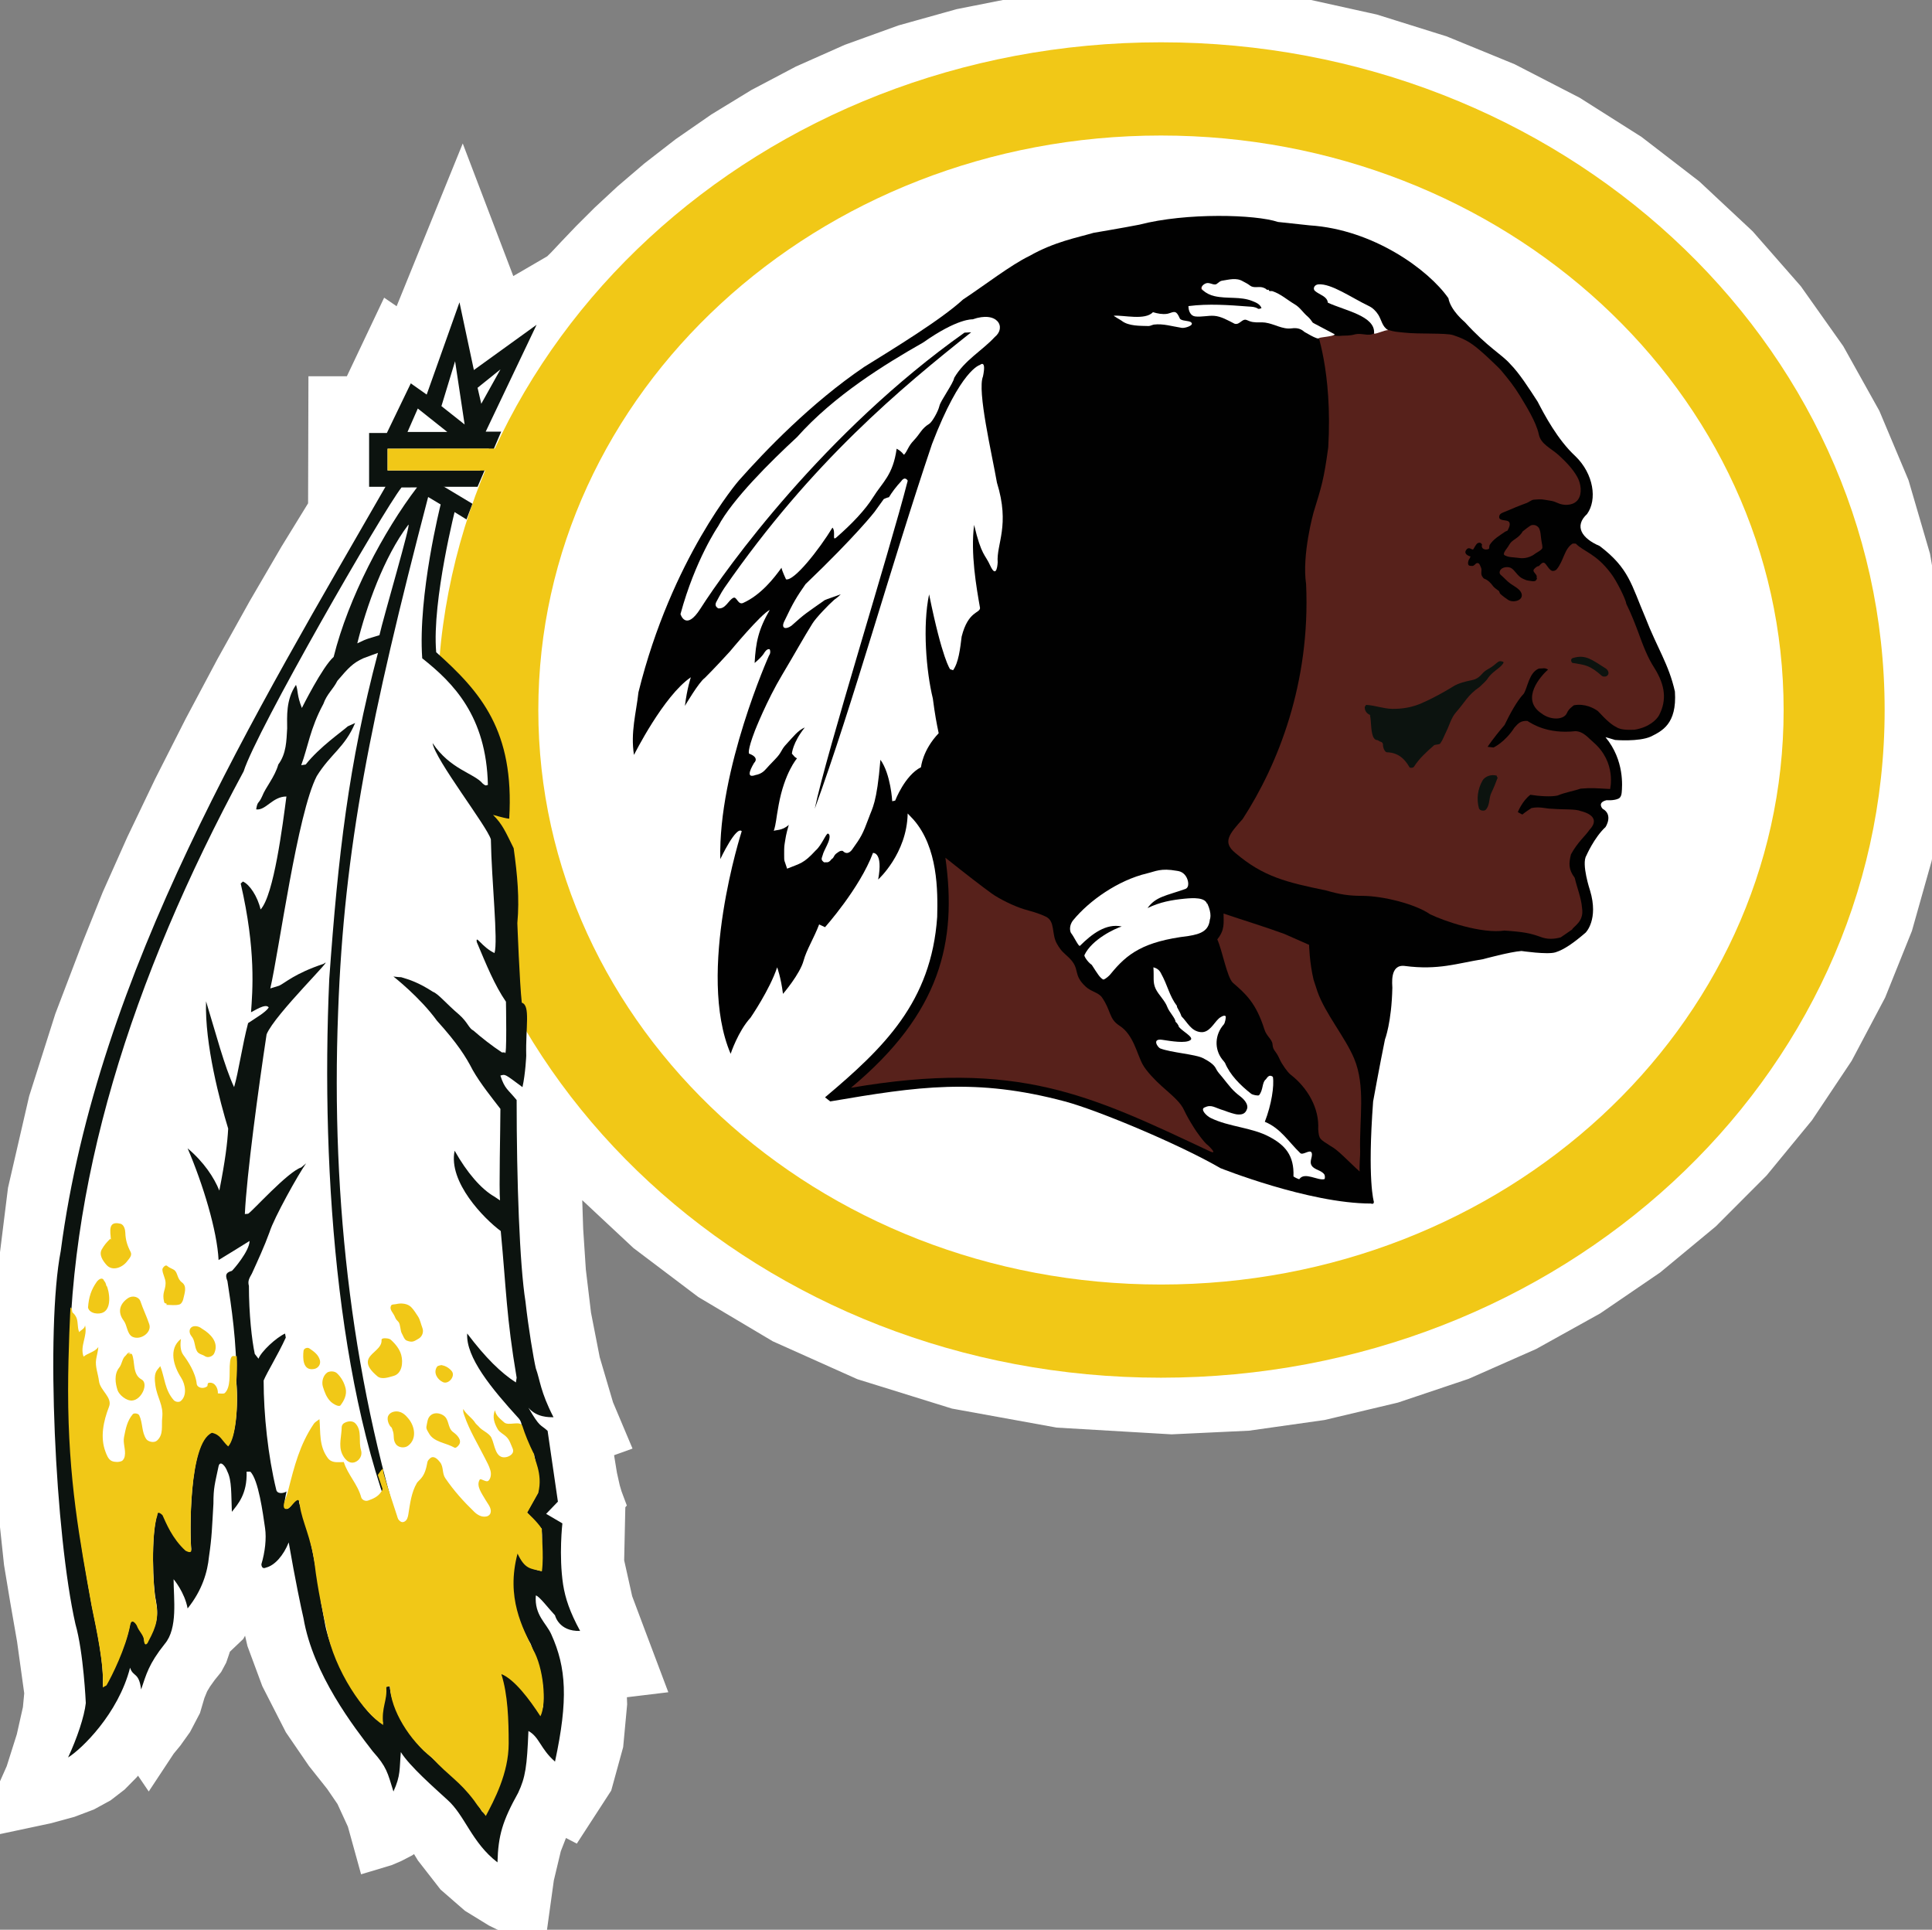 <?xml version="1.0" encoding="utf-8"?>
<!-- Generator: Adobe Illustrator 12.0.0, SVG Export Plug-In . SVG Version: 6.00 Build 51448)  -->
<!DOCTYPE svg PUBLIC "-//W3C//DTD SVG 1.1//EN" "http://www.w3.org/Graphics/SVG/1.1/DTD/svg11.dtd">
<svg  version="1.1" id="Layer_1" xmlns="http://www.w3.org/2000/svg" xmlns:xlink="http://www.w3.org/1999/xlink" width="247.119" height="246.789"
	 viewBox="0 0 247.119 246.789" overflow="visible" enable-background="new 0 0 247.119 246.789" xml:space="preserve">
<rect x="0" y="0" width="247.119" height="246.789" fill="#808080" stroke="none"/>
<g id="layer1" transform="translate(-54.278, -308.693)">
	<g id="g2570" transform="matrix(1.223, 0, 0, 1.223, 118.498, 369.274)">
		<g id="g4" transform="matrix(2.104, 0, 0, 1.941, -50.301, -46.989)">
			<path id="path6" fill="#FFFFFF" d="M29.188,77.197c-0.332,0.109-1.014-0.074-1.014-0.074c0.229,1.798,0.48,2.412,0.48,2.412
				l-0.397,0.485l0.476,0.368c-0.512,3.558,0.998,6.006,1.696,8.391c-0.551,0.184-1.18,0.152-1.653-0.105
				c0.186,2.019,0.016,5.905-1.615,7.592c-0.31-0.199-0.536-0.256-0.657-0.44c-0.242,0.567-0.429,0.789-0.922,2.237
				c-0.276,0.97-0.515,2.329-0.643,3.795c-1.342-0.689-2.806-1.411-4.125-3.635c-0.294-0.527-0.5-0.951-1.217-1.655
				c-0.166,0.333-0.194,0.431-0.525,0.741c-0.35,0.33-1.258,0.733-1.264,0.7c-0.184-0.895-0.404-1.724-0.935-2.732
				c-0.509-1.118-2.257-2.604-3.686-6.234c-0.586-1.393-0.879-2.635-1.123-4.068c-0.109,0.053-0.185,0.089-0.257,0.106
				c-0.531,0.149-0.913,0.111-1.096-0.29C10.262,86,9.703,86.676,9.226,87.004c-0.219,0.697-0.184,0.882-0.661,1.449
				c-0.437,0.658-0.586,0.826-0.891,2.072c-0.494,1.265-1.234,1.89-1.346,2.217c-0.184-0.401-0.256-0.326-0.439-0.623
				c-1.797,2.385-2.018,3.007-6.087,3.854c1.025-2.021,1.722-5.393,1.649-6.088c-0.514-4.732-0.991-5.722-1.25-9.39
				c-0.152-1.834-0.584-6.344-0.18-12.356c0.438-7.26,2.492-13.532,4.254-18.264c2.273-6.599,7.479-17.233,11.278-23.731
				l0.015-5.896h1.467l1.541-3.521l0.695,0.515l2.64-7.042l1.87,5.317l3.198-2.018C28.257,12.328,37.35-0.8,56.607-0.773
				C75.269-0.8,94.486,13.795,94.486,37.117c0,21.193-17.312,37.549-37.29,37.549c-15.483-0.001-25.454-7.885-30.742-15.109
				C26.791,63.188,26.087,70.413,29.188,77.197z"/>
		</g>
		<g id="g8" transform="matrix(2.104, 0, 0, 1.941, -49.913, -46.936)">
			<path id="path10" fill="none" stroke="#FFFFFF" stroke-width="2.584" d="M29.003,77.17l-0.299,0.034l-0.333-0.03l-0.271-0.052
				l-0.111-0.026l0.171,1.135l0.154,0.746l0.111,0.407l0.043,0.125l-0.397,0.485l0.476,0.368l-0.05,2.476l0.444,2.159l0.671,1.939
				l0.632,1.817l-0.856,0.112l-0.797-0.218l0.055,1.801l-0.182,2.119l-0.522,2.058l-0.966,1.614l-0.4-0.226l-0.257-0.214
				l-0.178,0.385l-0.189,0.403l-0.237,0.568l-0.317,0.881l-0.377,1.71l-0.266,2.084l-1.025-0.546l-1.046-0.697l-1.042-0.983
				l-1.012-1.409l-0.214-0.382l-0.236-0.38l-0.315-0.412l-0.451-0.481l-0.201,0.379l-0.324,0.362l-0.345,0.253l-0.416,0.233
				l-0.353,0.165l-0.15,0.049l-0.338-1.324l-0.597-1.408l-0.59-0.936l-0.908-1.24l-1.081-1.709l-1.107-2.349l-0.691-2.02
				l-0.432-2.049l-0.257,0.106l-0.679,0.062l-0.417-0.351L9.794,86.2l-0.753,0.777l-0.129,0.441L8.807,87.75l-0.153,0.309
				L8.38,88.426l-0.281,0.426l-0.214,0.388l-0.189,0.5l-0.206,0.758l-0.403,0.834l-0.413,0.626l-0.342,0.45l-0.187,0.307
				l-0.22-0.352l-0.219-0.271l-0.611,0.815l-0.526,0.673l-0.506,0.556l-0.549,0.459l-0.655,0.388l-0.825,0.339l-1.059,0.313
				l-1.355,0.312l0.7-1.706l0.536-1.835l0.329-1.587l0.084-0.96L0.892,86.91l-0.345-2.147l-0.298-1.946l-0.231-2.349l-0.15-1.859
				l-0.149-2.752l-0.045-3.536l0.164-4.208l0.602-5.252l1.028-4.829l1.277-4.355l1.347-3.828l0.981-2.648l1.206-2.93l1.378-3.117
				l1.502-3.209l1.572-3.203l1.594-3.103l1.564-2.906l1.482-2.614l0.015-5.896h1.467l1.541-3.521l0.695,0.515l2.64-7.042l1.87,5.317
				l3.198-2.018l0.331-0.355l0.518-0.597l0.708-0.804l0.901-0.974l1.099-1.106l1.299-1.203l1.503-1.263l1.711-1.285l1.921-1.272
				l2.135-1.221l2.353-1.133l2.574-1.008l2.798-0.848l3.026-0.649l3.257-0.414L56.423-0.8l3.5,0.164l3.485,0.499l3.439,0.824
				l3.366,1.142l3.263,1.449l3.131,1.749l2.971,2.039l2.781,2.322l2.562,2.596l2.314,2.86l2.037,3.117l1.732,3.364l1.399,3.604
				l1.034,3.834l0.641,4.055l0.221,4.27l-0.2,3.914l-0.583,3.783l-0.946,3.638l-1.288,3.473l-1.608,3.292l-1.906,3.094l-2.184,2.88
				l-2.438,2.649l-2.673,2.399l-2.886,2.135l-3.077,1.853l-3.246,1.554l-3.396,1.237l-3.521,0.905l-3.627,0.556l-3.71,0.19
				l-5.55-0.353l-5.042-0.992l-4.545-1.531l-4.058-1.97l-3.58-2.307l-3.111-2.547l-2.652-2.686l-2.204-2.723l0.087,1.522
				l0.046,1.811l0.062,2.054l0.136,2.249l0.265,2.397l0.45,2.497l0.694,2.551L29.003,77.17"/>
		</g>
		<g id="g12" transform="matrix(2.104, 0, 0, 1.941, -5.974, -43.559)">
			<path id="path14" fill="#F1C817" d="M35.59,71.143c19.868,0,35.974-16.103,35.974-35.971C71.564,15.305,55.458-0.8,35.59-0.8
				C15.723-0.8-0.382,15.305-0.382,35.172C-0.382,55.04,15.723,71.143,35.59,71.143z"/>
		</g>
		<g id="g16" transform="matrix(2.104, 0, 0, 1.941, 4.592, -33.811)">
			<path id="path18" fill="#FFFFFF" d="M30.569,61.101c17.092,0,30.952-13.857,30.952-30.951c0-17.094-13.86-30.95-30.952-30.95
				c-17.093,0-30.95,13.857-30.95,30.95C-0.382,47.244,13.476,61.101,30.569,61.101z"/>
		</g>
		<g id="g20" transform="matrix(2.104, 0, 0, 1.941, 14.218, -25.765)">
			<path id="path22" fill="#010101" d="M6.51,23.072c0,0-2.529,6.125-2.42,10.965c0,0,0.787-1.813,1.065-1.503
				c0,0-2.274,7.627-0.551,11.992c0,0,0.367-1.211,0.989-1.946c0,0,0.953-1.503,1.323-2.713c0,0,0.181,0.513,0.29,1.43
				c0,0,0.845-1.063,1.026-1.798c0.143-0.573,0.514-1.208,0.771-1.943l0.292,0.149c0,0,1.725-2.092,2.384-4
				c0,0,0.513-0.071,0.258,1.432c0,0,1.43-1.394,1.467-3.558l0.291,0.332c1.21,1.503,1.21,3.814,1.176,5.243
				c-0.293,4.583-2.642,7.039-5.575,9.717l0.259,0.22c4.362-0.805,7.236-1.277,11.662,0c1.684,0.489,5.755,2.347,7.734,3.595
				c0,0,4.4,1.906,7.48,1.906c0,0,0.147,0.072,0.147-0.092c0,0-0.331-1.136-0.037-5.409c0,0,0.331-1.978,0.588-3.336
				c0,0,0.33-0.916,0.367-2.786c0.004-0.154-0.149-1.285,0.622-1.175c1.67,0.237,2.603-0.146,3.887-0.366
				c0,0,1.359-0.402,1.911-0.441c0,0,1.287,0.206,1.684,0.073c0.438-0.146,0.916-0.515,1.504-1.063c0,0,0.658-0.698,0.218-2.274
				c0,0-0.439-1.431-0.184-1.871c0,0,0.388-0.972,0.954-1.542c0,0,0.404-0.657-0.146-0.987c0,0-0.292-0.332,0.2-0.46
				c0,0,0.369,0.036,0.604-0.092c0,0,0.128-0.054,0.147-0.329c0.023-0.296,0.149-1.724-0.805-2.972c0,0,0.276,0.075,0.478,0.149
				c0,0,1.172,0.109,1.779-0.185c0.531-0.293,1.301-0.659,1.193-2.421c-0.299-1.465-0.883-2.347-1.471-3.996
				c-0.695-1.76-0.804-2.641-2.27-3.848c-0.881-0.405-1.285-1.064-0.625-1.725c0.513-0.772,0.329-2.163-0.584-3.117
				c-0.882-0.881-1.541-2.237-1.874-2.935c-0.438-0.732-0.916-1.54-1.354-2.017c-0.443-0.55-1.101-0.878-2.271-2.274
				c0,0-0.702-0.623-0.81-1.281c-0.991-1.54-3.742-3.705-6.895-3.925c-0.92-0.111-0.92-0.111-1.579-0.184
				c-1.098-0.403-4.546-0.515-6.893,0.147c-0.758,0.162-2.273,0.439-2.273,0.439c-0.805,0.257-1.942,0.479-3.189,1.247
				c-0.916,0.476-2.272,1.613-3.299,2.346c-1.103,1.102-3.558,2.716-4.915,3.632c-2.64,1.942-4.914,4.51-6.234,6.125
				c0,0-3.335,4.178-4.985,11.403c-0.11,1.1-0.402,2.163-0.222,3.374c0,0,1.47-3.19,2.827-4.183c0,0-0.187,0.589-0.295,1.54
				c0,0,0.695-1.282,0.987-1.503c0,0,0.514-0.55,1.249-1.428c0,0,1.542-2.018,1.98-2.238c-0.567,1.064-0.696,1.76-0.751,2.859
				c0.238-0.218,0.385-0.386,0.459-0.513c0,0,0.143-0.294,0.292-0.221C6.622,22.928,6.51,23.072,6.51,23.072z"/>
		</g>
		<g id="g24" transform="matrix(2.104, 0, 0, 1.941, 72.57, -18.714)">
			<path id="path26" fill="#57211B" d="M23.023,22.649c0.383-0.807,0.311-1.596-0.239-2.549c-0.331-0.55-0.549-1.173-0.807-1.942
				c-0.109-0.313-0.329-0.954-0.584-1.503c-0.017-0.222-0.479-1.247-0.772-1.652c-0.736-1.063-1.338-1.155-1.741-1.595
				c0,0.002-0.146-0.01-0.153-0.004c-0.426,0.285-0.433,0.912-0.796,1.389c-0.037,0.052-0.159,0.115-0.243,0.077
				c-0.115-0.059-0.162-0.16-0.295-0.348c-0.121-0.179-0.217-0.051-0.349,0.097c-0.084,0-0.147,0.067-0.213,0.134
				c-0.114,0.119-0.025,0.181,0.066,0.315c0.092,0.138,0,0.138,0.058,0.209c-0.017,0.057-0.033,0.079-0.051,0.105
				c-0.048,0.073-0.166,0.055-0.253,0.039c-0.243-0.039-0.188-0.022-0.405-0.125c-0.266-0.127-0.394-0.476-0.6-0.584
				c-0.061-0.036-0.27-0.074-0.429,0.031c-0.118,0.079-0.17,0.252-0.07,0.344c0.173,0.157,0.308,0.342,0.492,0.481
				c0.25,0.187,0.523,0.325,0.556,0.587c0.044,0.334-0.449,0.455-0.682,0.279c-0.121-0.09-0.263-0.192-0.392-0.329
				c-0.021-0.019-0.041-0.131-0.069-0.151c-0.104-0.079-0.226-0.174-0.284-0.256c-0.104-0.157-0.242-0.323-0.43-0.397
				c-0.045-0.016-0.081-0.079-0.114-0.135c-0.086-0.151,0.007-0.327-0.055-0.467c-0.052-0.114-0.077-0.3-0.238-0.228
				c-0.15,0.148-0.13,0.148-0.298,0.133c-0.215-0.019-0.044-0.415-0.044-0.362c0.004,0.022-0.009-0.008,0.063-0.138
				c-0.147-0.047-0.368-0.166-0.199-0.383c0.145-0.183,0.287,0.086,0.342-0.024c0.019-0.042,0.144-0.272,0.191-0.304
				c0.165-0.096,0.213,0.034,0.236,0.07c-0.071,0.201,0.139,0.334,0.342,0.225c0.02-0.011,0.013-0.165,0.033-0.202
				c0.187-0.326,0.477-0.497,0.772-0.722c0.028-0.021,0.109-0.043,0.12-0.061c0.089-0.177,0.191-0.433,0.004-0.514
				c-0.157-0.066-0.479-0.006-0.412-0.283c0.03-0.13,0.2-0.18,0.296-0.223c0.348-0.163,0.709-0.325,1.071-0.467
				c0.087-0.035,0.236-0.168,0.346-0.176c0.457-0.036,0.35-0.026,0.909,0.072c0.099,0.016,0.29,0.121,0.387,0.154
				c0.296,0.105,0.72,0.071,0.915-0.25c0.194-0.314,0.139-0.846-0.058-1.215c-0.232-0.447-0.589-0.833-0.898-1.14
				c-0.393-0.395-0.904-0.597-1.007-1.139c-0.126-0.663-0.639-1.541-0.93-2.066c-0.306-0.542-0.576-0.903-0.964-1.406
				c-0.091-0.116-0.657-0.693-0.754-0.788c-0.646-0.63-0.925-0.839-1.613-1.087c-0.353-0.126-1.728-0.045-2.444-0.136
				c-0.225-0.03-0.916-0.046-1.104-0.413C9.064,1.294,8.85,0.819,8.494,0.593c-0.129-0.08-0.325-0.164-0.46-0.233
				C7.389,0.036,6.722-0.507,6.026-0.479C5.769-0.47,6.015-0.193,6.081-0.162C6.397,0.004,6.539,0.19,6.713,0.391
				c0.18,0.211,0.571,0.219,0.908,0.358c0.32,0.132,0.585,0.337,0.884,0.494c0.282,0.148,0.66,0.637,0.348,0.838
				C8.57,2.262,8.272,2.042,7.898,2.136C7.823,2.156,7.71,2.206,7.276,2.206C6.698,2.285,6.497,2.007,6.052,1.691
				C5.607,1.373,5.327,0.886,4.898,0.583C4.371,0.211,3.838-0.098,3.235-0.31C3.102-0.357,2.927-0.283,2.809-0.346
				C2.602-0.462,2.443-0.711,2.181-0.732c-0.446-0.031-0.446-0.068-0.891,0C1.228-0.719,1.064-0.533,1.01-0.534
				c-0.263-0.01-0.568-0.083-0.701,0.062C0.106-0.239,0.356-0.265,0.617-0.138C0.764-0.071,1.073,0.097,1.25,0.093
				c0.742-0.014,1.217-0.02,1.798,0.295C3.11,0.424,3.371,0.68,3.385,0.776C2.834,0.766,1.963,0.548,1.326,0.6
				C2.398,0.513,0.232,0.629-0.24,0.611c-0.142-0.005-0.142,0.285,0.079,0.446c0.058,0.041,0.386-0.019,0.429,0.086
				C0.46,1.041,1.01,1.09,1.169,1.151c0.276,0.098,0.12,0.056,0.361,0.183C1.677,1.412,1.818,1.518,1.99,1.498
				c0.224-0.026,0.238-0.357,0.463-0.251c0.077,0.037,0.249,0.142,0.286,0.14C4.011,1.363,4.04,1.761,4.633,1.752
				c0.154,0,0.382-0.062,0.49,0.012C5.361,1.93,5.585,1.95,5.952,1.802c0,0,0.845,2.273,0.624,6.417
				c-0.22,1.76-0.329,2.092-0.734,3.522c0,0-0.584,2.272-0.367,3.848c0.223,5.318-1.394,9.719-3.151,12.653
				c-0.661,0.806-1.029,1.245-0.367,1.83c1.394,1.285,2.532,1.578,4.508,2.02c0.701,0.219,1.139,0.292,1.797,0.292
				c1.026,0,2.644,0.439,3.375,0.991c0.695,0.368,2.567,1.064,3.702,0.879c0.989,0.074,1.284,0.148,1.764,0.331
				c0.328,0.144,0.661,0.144,1.027,0.036c0.309-0.22,0.164-0.129,0.566-0.422c0.073-0.181,0.605-0.42,0.496-1.155
				c-0.037-0.549-0.257-1.119-0.364-1.631c-0.317-0.453-0.297-0.789-0.187-1.264c0.331-0.662,0.716-0.991,0.919-1.321
				c0.438-0.496,0.184-0.842-0.423-1.01c-0.293-0.127-0.86-0.073-1.448-0.127c-0.312,0-0.569-0.129-1.008-0.038
				c0,0-0.297,0.202-0.458,0.351L16,27.874c0,0,0.205-0.587,0.622-0.935c0.422,0.073,1.04,0.122,1.36,0.038
				c0.379-0.173,0.816-0.244,1.136-0.369c0.552-0.053,0.809-0.018,1.468,0.02c0,0,0.329-1.43-0.825-2.513
				c-0.275-0.254-0.499-0.586-0.896-0.603c-1.4,0.166-2.166-0.403-2.389-0.551c-0.345-0.018-0.453,0.13-0.64,0.351
				c-0.479,0.804-1.045,1.08-1.045,1.08l-0.293-0.037c0,0,0.257-0.439,0.841-1.174c0.262-0.587,0.625-1.319,0.955-1.687
				c0.2-0.348,0.258-1.136,0.751-1.356c0.24,0,0.279-0.056,0.457,0.055c-0.362,0.347-1.391,1.594-0.325,2.363
				c0.438,0.368,1.1,0.368,1.262-0.018c0.08-0.211,0.257-0.347,0.349-0.422c0.551-0.11,1.01,0.165,1.191,0.313
				c0.44,0.514,0.698,0.751,0.915,0.86c0.241,0.185,0.683,0.146,0.9,0.146C22.51,23.311,22.894,22.905,23.023,22.649z"/>
		</g>
		<g id="g28" transform="matrix(2.104, 0, 0, 1.941, 105.512, 6.798)">
			<path id="path30" fill="#57211B" d="M-0.294,0.903c0.221,0.112,0.311,0.077,0.761,0.141c0,0,0.394,0.063,0.75-0.248
				c0.058-0.05,0.357-0.201,0.347-0.322C1.526-0.084,1.611,0.837,1.501-0.002c-0.025-0.178-0.016-0.34-0.088-0.529
				C1.38-0.629,1.225-0.8,0.997-0.721C0.955-0.705,0.592-0.409,0.585-0.395c-0.2,0.384-0.512,0.429-0.651,0.689
				C-0.186,0.52-0.258,0.577-0.324,0.72C-0.349,0.786-0.382,0.855-0.294,0.903z"/>
		</g>
		<g id="g32" transform="matrix(2.104, 0, 0, 1.941, 112.456, 20.426)">
			<path id="path34" fill="#0C130F" d="M-0.219-0.594C0.41-0.8,0.715-0.507,1.41-0.033c0.121,0.082,0.221,0.297,0.046,0.414
				C1.398,0.42,1.267,0.413,1.227,0.375C0.618-0.208,0.421-0.213-0.245-0.332C-0.278-0.335-0.382-0.541-0.219-0.594z"/>
		</g>
		<g id="g36" transform="matrix(2.104, 0, 0, 1.941, 102.705, 32.958)">
			<path id="path38" fill="#0C130F" d="M0.673-0.602C0.577-0.315,0.482-0.06,0.359,0.214c-0.125,0.285-0.066,0.637-0.26,0.893
				c-0.085,0.114-0.32,0.07-0.356-0.064c-0.125-0.501-0.063-1.029,0.176-1.488C0.047-0.682,0.364-0.8,0.636-0.71
				C0.609-0.652,0.693-0.622,0.673-0.562C0.673-0.577,0.673-0.588,0.673-0.602z"/>
		</g>
		<g id="g40" transform="matrix(2.104, 0, 0, 1.941, 90.975, 20.995)">
			<path id="path42" fill="#0C130F" d="M-0.061,2.19c-0.208-0.069-0.32-0.263-0.292-0.477c0.071,0.02,0.012-0.081,0.074-0.075
				c0.437,0.028,0.846,0.204,1.284,0.214c0.499,0.01,0.999-0.084,1.455-0.3c0.566-0.27,1.055-0.559,1.599-0.921
				C4.302,0.47,4.651,0.374,4.952,0.309C5.427,0.201,5.397-0.066,5.75-0.276C6.268-0.577,6.229-0.8,6.519-0.685
				c0.082,0.033-0.084,0.216-0.173,0.298c-0.195,0.175-0.452,0.35-0.629,0.661c-0.04,0.062-0.312,0.353-0.364,0.396
				C4.759,1.109,4.626,1.491,4.184,2.03c-0.25,0.307-0.331,0.708-0.497,1.064c-0.099,0.21-0.161,0.428-0.29,0.621
				C3.343,3.795,3.144,3.756,3.076,3.824C2.71,4.175,2.36,4.512,2.089,4.969C2.044,5.043,1.89,5.04,1.868,5
				c-0.235-0.451-0.562-0.792-1.12-0.808c-0.099-0.004-0.206-0.227-0.2-0.425c0.004-0.044-0.043-0.125-0.096-0.137
				C0.365,3.616,0.326,3.535,0.235,3.53C0.14,3.525,0.064,3.378,0.047,3.316C-0.066,2.96-0.025,2.564-0.098,2.19
				C-0.087,2.19-0.073,2.19-0.061,2.19z"/>
		</g>
		<g id="g44" transform="matrix(2.104, 0, 0, 1.941, 60.051, 42.777)">
			<path id="path46" fill="#FFFFFF" d="M6.505,1.146C6.412,0.779,5.821,0.812,5.397,0.855c-0.643,0.069-1.23,0.179-1.854,0.508
				C3.954,0.741,4.46,0.703,5.42,0.334C5.638,0.25,5.585-0.134,5.446-0.359C5.284-0.617,5.074-0.63,4.992-0.646
				C4.2-0.8,3.946-0.617,3.526-0.509c-1.452,0.374-2.88,1.471-3.676,2.521c-0.232,0.307-0.155,0.63-0.107,0.697
				c0.148,0.199,0.378,0.753,0.441,0.686c0.589-0.637,1.303-1.224,2.075-1.04C1.93,2.461,0.773,3.048,0.406,3.897
				C0.383,3.951,0.555,4.26,0.773,4.425c0.295,0.495,0.404,0.696,0.57,0.788c0.103-0.01,0.319-0.225,0.378-0.316
				C2.53,3.82,3.339,3.16,5.575,2.867c0.642-0.109,1.008-0.294,1.065-0.881c0,0,0.126-0.292-0.129-0.88"/>
		</g>
		<g id="g48" transform="matrix(2.104, 0, 0, 1.941, 68.709, 53.167)">
			<path id="path50" fill="#FFFFFF" d="M-0.28-0.8c0.038,0.551-0.042,0.799,0.112,1.158c0.151,0.339,0.463,0.633,0.58,0.984
				c0.092,0.267,0.407,0.608,0.407,0.793C0.97,2.279,0.986,2.41,0.986,2.41c0.194,0.257,0.775,0.565,0.57,0.714
				c-0.24,0.186-0.954,0.055-1.384-0.016C-0.382,3.016-0.062,3.519,0.057,3.57c0.562,0.232,1.742,0.311,2.128,0.524
				c0.234,0.129,0.54,0.324,0.639,0.554c0.074,0.172,0.205,0.322,0.32,0.47c0.371,0.5,0.504,0.716,0.889,1.032
				c0.191,0.157,0.412,0.425,0.345,0.666C4.298,7.098,4.119,7.158,3.85,7.121C3.765,7.108,3.497,7.028,3.24,6.917
				C2.728,6.756,2.618,6.567,2.25,6.756C2.052,6.858,2.342,7.195,2.567,7.317c0.92,0.489,2.032,0.5,2.926,1.019
				c0.764,0.444,1.23,0.985,1.189,2.128c0,0.021,0.276,0.172,0.292,0.147c0.262-0.411,0.924,0.099,1.246,0
				c0.03-0.01,0.038-0.183-0.006-0.254c-0.152-0.233-0.482-0.24-0.621-0.465c-0.148-0.237,0.065-0.492-0.008-0.7
				C7.508,8.983,7.152,9.347,7.019,9.209c-0.587-0.61-0.97-1.334-1.761-1.686c0.331-0.915,0.475-1.942,0.401-2.42
				C5.441,4.921,5.35,5.214,5.295,5.25C5.114,5.423,5.185,5.8,4.974,6.088c-0.037,0.048-0.321-0.009-0.4-0.079
				c-0.54-0.461-1.044-1.007-1.296-1.661c-0.008-0.024-0.116-0.158-0.14-0.19c-0.396-0.556-0.372-1.332,0.088-1.89
				c0.048-0.061,0.124-0.403,0.077-0.442C3.22,1.761,3.036,1.893,2.961,1.968C2.71,2.225,2.494,2.738,2.07,2.692
				C1.59,2.641,1.408,2.157,1.115,1.84C1.023,1.529,0.849,1.33,0.894,1.289C0.491,0.703,0.456,0.226,0.082-0.506
				C-0.001-0.671-0.117-0.75-0.28-0.8z"/>
		</g>
		<g id="g52" transform="matrix(2.104, 0, 0, 1.941, 37.288, 41.709)">
			<path id="path54" fill="#57211B" d="M17.438,15.005c0.479,0.244-0.072-0.313-0.072-0.313c-0.184-0.128-0.615-0.794-0.699-0.951
				c-0.206-0.357-0.354-0.633-0.477-0.917c-0.18-0.442-0.538-0.754-1.13-1.325c-0.296-0.286-0.754-0.793-0.94-1.163
				c-0.29-0.574-0.455-1.604-1.151-2.086c-0.537-0.374-0.408-0.799-0.871-1.523c-0.178-0.274-0.541-0.308-0.808-0.58
				c-0.671-0.676-0.246-0.937-0.831-1.558c-0.261-0.271-0.372-0.326-0.595-0.742C9.572,3.314,9.792,2.615,9.297,2.37
				c-0.439-0.22-0.78-0.298-1.078-0.397C7.756,1.821,7.021,1.443,6.605,1.119C6.168,0.778,5.272,0.031,4.314-0.8
				c0.585,4.51-0.224,8.361-4.695,12.395C7.906,10.054,11.535,11.998,17.438,15.005z"/>
		</g>
		<g id="g56" transform="matrix(2.104, 0, 0, 1.941, 75.602, 47.545)">
			<path id="path58" fill="#57211B" d="M2.365,6.242c0.025,0.369,0.151,0.302,0.356,0.809c0.102,0.254,0.39,0.699,0.54,0.825
				C4.11,8.588,4.695,9.687,4.636,10.82c0.041,0.553,0.07,0.519,0.612,0.903c0.092,0.068,0.147,0.074,0.436,0.346
				c0.111,0.093,0.902,0.937,1.011,1.028c-0.019-0.332,0.033-0.89,0.026-1.065c-0.049-1.73,0.285-3.517-0.303-5.03
				C5.979,5.87,4.989,4.596,4.6,3.411L4.405,2.764C4.202,1.845,4.182,0.886,4.182,0.886L2.956,0.3C1.99-0.086,0.903-0.441-0.069-0.8
				c0,0.514,0.071,0.878-0.312,1.392c0.258,0.625,0.474,2.001,0.768,2.331c0.641,0.603,1.155,1.08,1.578,2.529
				C2.06,5.797,2.349,5.984,2.365,6.242z"/>
		</g>
		<g id="g60" transform="matrix(2.104, 0, 0, 1.941, 19.461, -15.514)">
			<path id="path62" fill="#FFFFFF" d="M14.14-0.323c0,0-0.732-0.072-2.457,1.247c-1.905,1.173-4.435,2.86-6.271,5.097
				C4.076,7.358,2.186,9.394,1.49,10.825c0,0-1.138,1.797-1.871,4.73c0,0,0.259,0.954,0.991-0.293
				c1.28-2.18,6.159-9.518,13.126-14.869l0.333-0.019c-3.45,2.968-7.921,6.968-12.268,13.771C1.639,14.397,1.43,14.846,1.41,14.88
				c-0.195,0.364,0.303,0.42,0.049,0.358c0.397,0.097,0.543-0.454,0.798-0.563c0.157-0.069,0.224,0.402,0.474,0.281
				c0.888-0.43,1.545-1.347,1.909-1.897c0.02,0.157,0.224,0.624,0.224,0.624c0.401,0.111,1.65-1.612,2.309-2.786
				c0.185,0.218-0.044,0.756,0.198,0.526c0.754-0.711,1.427-1.473,1.827-2.169c0.468-0.814,0.983-1.18,1.166-2.609
				c0.293,0.183,0.287,0.261,0.367,0.328c0.184-0.22,0.196-0.451,0.489-0.779c0.316-0.358,0.379-0.637,0.766-0.89
				c0.139-0.092,0.442-0.665,0.504-0.964c0.058-0.284,0.688-1.205,0.734-1.511c0.512-0.954,1.394-1.467,2.016-2.2
				C15.827,0.118,15.386-0.8,14.14-0.323z"/>
		</g>
		<g id="g64" transform="matrix(2.104, 0, 0, 1.941, 26.405, -10.459)">
			<path id="path66" fill="#FFFFFF" d="M4.387,25.711c0.257,0.294,0.475-0.092,0.475-0.092c0.424-0.641,0.515-0.807,0.809-1.668
				c0.184-0.569,0.403-0.771,0.586-3.152c0.514,0.769,0.587,2.235,0.587,2.235l0.147-0.036c0,0,0.478-1.357,1.283-1.797
				c0,0,0.073-0.916,0.879-1.832c-0.108-0.551-0.184-0.992-0.291-1.872c-0.331-1.466-0.515-3.922-0.185-5.609
				c0.659,3.518,1.045,4.034,1.045,4.034l0.147,0.053c0.276-0.42,0.35-1.153,0.426-1.814c0.325-1.393,0.913-1.246,0.913-1.541
				c-0.184-1.136-0.476-2.933-0.294-4.474c0.368,1.687,0.551,1.578,0.805,2.203c0.33,0.768,0.367-0.186,0.367-0.186
				c-0.071-0.989,0.625-1.98-0.037-4.291c-0.255-1.576-0.989-4.95-0.695-5.721c0.184-0.952-0.147-0.623-0.147-0.623
				s-0.955,0.22-2.383,4.255c-2.089,6.71-3.886,13.86-5.831,19.655C3.578,20.394,6.695,9.65,7.614,5.765
				c0,0-0.129-0.277-0.329,0.034C7.044,6.075,6.807,6.422,6.678,6.66c0.018-0.014-0.11,0.02-0.255,0.095L5.961,7.45
				c0,0-0.913,1.282-3.426,3.887c-0.424,0.662-0.605,0.964-1.063,2.017c-0.166,0.385,0.091,0.441,0.366,0.221
				c0.677-0.66,0.714-0.66,1.65-1.376c0.041-0.031,0.795-0.303,0.795-0.316c-0.119,0.152-0.278,0.251-0.336,0.31
				c-0.26,0.245-0.895,0.959-1.067,1.262c-0.428,0.737-0.892,1.653-1.505,2.763c-0.769,1.391-1.353,3.004-1.353,3.004
				c-0.404,1.137-0.294,1.247-0.294,1.247c0.549,0.22,0.25,0.498,0.25,0.498c-0.25,0.456-0.36,0.821,0.063,0.657
				c0.277-0.056,0.423-0.196,0.536-0.338c0.217-0.267,0.399-0.451,0.549-0.636c0.246-0.307,0.198-0.4,0.464-0.702
				c0.341-0.396,0.558-0.726,0.908-0.889c-0.607,0.823-0.642,1.41-0.642,1.41l0.148,0.182l0.106,0.074c0,0-0.622,0.77-0.913,2.516
				c-0.142,0.829-0.113,0.932-0.241,1.392c0.062-0.059,0.424,0,0.746-0.328c-0.14,0.51-0.168,0.767-0.168,0.767
				c-0.062,0.421-0.062,0.348-0.062,0.826c0,0.441,0,0.254,0.146,0.768c0.659-0.293,0.805-0.256,1.427-0.988
				c0.295-0.276,0.52-0.946,0.61-0.9c0.163,0.075,0.025,0.448-0.049,0.612c-0.1,0.231-0.19,0.403-0.226,0.569
				c-0.02,0.085-0.104,0.209,0.03,0.324c0.058,0.052,0.017,0.044,0.205,0.039c0.112-0.003,0.216-0.174,0.216-0.174
				s0.059-0.014,0.117-0.141c0.042-0.108,0.126-0.168,0.199-0.22C4.148,25.786,4.258,25.676,4.387,25.711z"/>
		</g>
		<g id="g68" transform="matrix(2.104, 0, 0, 1.941, -13.103, -16.369)">
			<path id="path70" fill="#0C130F" d="M6.182,6.168H5.413l2.53-5.758L4.826,2.848L4.11-0.8l-1.63,4.97L1.69,3.566L0.5,6.24h-0.882
				v2.897h5.391L6.182,6.168z"/>
		</g>
		<g id="g72" transform="matrix(2.104, 0, 0, 1.941, -8.931, 2.566)">
			<path id="path74" fill="#0C130F" d="M-0.382-0.764l2.859,1.906L2.77,0.298L1.083-0.8L-0.382-0.764z"/>
		</g>
		<g id="g76" transform="matrix(2.104, 0, 0, 1.941, -46.949, 1.853)">
			<path id="path78" fill="#0C130F" d="M18.489-0.8l1.539,1.577c0,0-1.209,5.096-0.989,7.885c2.238,2.163,3.888,4.253,3.631,8.946
				c0,0,0.146,0.109-0.806-0.183c0.477,0.514,0.622,0.917,1.026,1.796c0.183,1.43,0.296,2.714,0.183,4.034
				c0,0,0.113,3.263,0.221,4.289c0.441,0.147,0.184,1.321,0.221,2.862c0,0-0.037,0.953-0.187,1.687
				c-0.914-0.734-0.842-0.696-1.098-0.623c0.219,0.73,0.366,0.73,0.808,1.318c0,4.365,0.147,8.875,0.439,10.856
				c0.146,1.43,0.403,3.078,0.513,3.593c0.22,0.659,0.22,1.244,0.88,2.639c-0.219,0-0.834,0.018-1.247-0.512
				c0.587,1.098,0.587,0.88,0.954,1.246l0.512,3.814l-0.585,0.658l0.808,0.513c0,0-0.184,1.725,0.036,3.3
				c0.108,0.734,0.33,1.468,0.845,2.494c-1.065,0.039-1.248-0.841-1.248-0.841c-0.293-0.332-0.807-1.067-0.954-1.067
				c-0.073,1.067,0.514,1.47,0.77,2.093c0.747,1.791,0.846,3.521,0.184,6.855c-0.734-0.695-0.77-1.321-1.321-1.649
				c-0.072,1.904-0.146,2.492-0.512,3.333c-0.77,1.504-0.991,2.279-1.027,3.745c-1.284-1.067-1.614-2.532-2.494-3.375
				c-0.624-0.623-1.869-1.798-2.31-2.567c-0.074,0.914,0,1.248-0.367,2.125c-0.294-1.018-0.329-1.319-1.027-2.161
				c-0.916-1.285-2.971-4.144-3.446-7.188c-0.112-0.514-0.404-2.017-0.733-4.071c-0.258,0.699-0.696,1.248-1.137,1.358
				c-0.221,0.112-0.221-0.182-0.221-0.182c0.183-0.662,0.257-1.394,0.183-1.944c-0.108-0.809-0.329-2.604-0.733-3.044H9.615
				c0.037,1.209-0.44,1.76-0.733,2.163c-0.036-0.954,0-1.686-0.22-2.163c-0.11-0.333-0.366-0.623-0.44-0.294
				c-0.183,0.954-0.256,1.137-0.256,2.017c-0.073,1.321-0.073,1.763-0.222,2.861c-0.072,0.807-0.329,1.796-1.061,2.785
				c-0.147-0.877-0.697-1.575-0.697-1.575c0,1.063,0.221,2.639-0.439,3.484c-0.809,1.099-0.919,1.649-1.175,2.457
				c-0.111-0.955-0.403-0.661-0.549-1.175c-0.588,2.491-2.423,4.399-3.082,4.838c0.44-1.023,0.808-2.199,0.881-2.932
				c0,0-0.11-2.713-0.515-4.252c-1.003-4.801-1.489-15.888-0.731-20.098c1.831-15.107,9.68-28.969,16.28-41.436L18.489-0.8z"/>
		</g>
		<g id="g80" transform="matrix(2.104, 0, 0, 1.941, -26.103, 3.989)">
			<path id="path82" fill="#FFFFFF" d="M9.354-0.398c0,0-1.138,4.877-0.917,8.288c1.541,1.32,3.191,3.117,3.264,6.82
				c-0.128,0.056-0.146,0.019-0.258-0.074c-0.438-0.565-1.612-0.752-2.492-2.18c0.129,0.899,2.716,4.493,2.898,5.188
				c0.035,2.238,0.365,5.483,0.181,6.124c-0.624-0.311-0.95-1.026-0.88-0.587c0.478,1.228,0.88,2.311,1.449,3.209
				c0,0,0.056,3.171-0.056,2.731h-0.147c-0.513-0.368-1.026-0.807-1.41-1.173c-0.24-0.128-0.276-0.439-0.717-0.864
				c-0.658-0.604-1.026-1.117-1.301-1.228c-0.698-0.493-1.174-0.659-1.577-0.786c-0.127,0-0.385-0.037-0.385-0.037
				s1.321,1.118,2.164,2.383c1.009,1.21,1.43,1.924,1.776,2.655c0.387,0.737,0.937,1.469,1.377,2.092
				c0,1.01-0.074,4.363-0.019,4.932l-0.276-0.202c-0.658-0.403-1.374-1.304-1.98-2.476c-0.329,1.689,1.467,3.667,2.292,4.328
				c0.275,3.136,0.275,4.6,0.79,7.9l-0.037,0.257c-0.735-0.512-1.504-1.321-2.421-2.638c-0.073,1.282,1.21,2.969,2.568,4.582
				c0.178,0.216,0.13,0.498,0.227,0.742c0.161,0.406,0.322,0.909,0.523,1.183c0.166,0.714,0.239,1.669,0.202,2.072l-0.55,1.064
				l0.733,0.881c0.072,0.953-0.109,1.208,0,2.272c0,0-0.842-0.072-1.211-1.028c-0.659,1.836,0.075,3.89,0.661,4.953
				c0.44,1.246,0.696,2.015,0.622,3.372l-0.146,0.402c-0.439-0.879-1.062-1.611-1.687-2.088L12.359,62.6
				c0.617,3.858,0.404,5.132-0.768,7.592l-0.186-0.184c-0.659-1.286-1.905-2.276-2.784-3.19c-0.148-0.036-1.687-1.981-1.799-3.558
				l-0.182,0.038c-0.074,0.55-0.295,1.725-0.147,1.943l-0.147-0.073c-0.879-0.405-2.475-3.519-2.749-5.315
				c0,0-0.058-0.351-0.184-1.066c-0.056-0.696-0.421-2.823-0.496-3.117c-0.128-0.788-0.463-1.784-0.603-2.309
				c0.019-0.184-0.109-0.239-0.202-0.091c-0.202,0.289-0.365,0.567-0.477,0.384c-0.092-0.182-0.017-0.476,0.056-0.879
				c-0.147,0.109-0.476,0.155-0.514-0.11c-0.404-1.797-0.623-4.034-0.623-5.868c0.184-0.475,0.696-1.354,1.101-2.311l-0.036-0.218
				c-0.441,0.218-1.175,0.953-1.321,1.354l-0.184-0.255c-0.146-0.736-0.292-2.165-0.292-3.667c-0.074-0.276,0.035-0.439,0.147-0.661
				c0.292-0.695,0.624-1.474,0.879-2.237c0.221-0.772,1.449-3.151,1.817-3.704l-0.242,0.22c-0.675,0.24-2.418,2.348-2.638,2.495
				l-0.165,0.017c0.091-2.109,0.678-6.801,1.081-9.682c0.404-1.081,3.558-4.38,2.823-3.794c-1.428,0.514-1.905,1.027-2.2,1.174
				l-0.439,0.147c0.438-2.047,1.349-9.446,2.311-11.441c0.695-1.21,1.393-1.54,1.906-2.86l-0.368,0.182
				c-0.256,0.259-1.394,1.102-2.089,2.056l-0.223,0.036c0.33-0.953,0.441-1.979,1.101-3.3C3.705,9.796,4,9.577,4.221,9.101
				C4.769,8.403,4.99,8.146,5.504,7.89c0.255-0.108,0.733-0.292,0.733-0.292c-1.464,6.005-1.98,10.887-2.421,17.563
				c-0.44,10.635,0.452,23.503,4.036,31.463C4.99,47.311,3.89,37.19,4.257,26.922C4.55,18.121,5.868,11.08,8.731-0.8L9.354-0.398z"
				/>
		</g>
		<g id="g84" transform="matrix(2.104, 0, 0, 1.941, -44.894, 2.99)">
			<path id="path86" fill="#FFFFFF" d="M16.339-0.8c-0.916,1.248-7.224,13.129-7.847,15.293c-5.571,11.183-8.874,22.33-8.654,33.297
				c0,4.802,0.515,8.103,1.1,11.622c0.258,1.356,0.623,3.19,0.55,4.362l0.185-0.109c0.256-0.477,0.952-1.979,1.174-3.225
				c0.074-0.477,0.33,0,0.33,0c0.107,0.328,0.329,0.476,0.366,0.805c0,0.295,0.144,0.259,0.219,0.036
				c0.403-0.805,0.514-1.284,0.366-2.126c-0.146-0.696-0.255-3.593,0.074-4.657c0-0.295,0.256,0,0.256,0
				c0.185,0.441,0.478,1.248,1.136,1.908c0,0,0.276,0.182,0.294,0c-0.07-0.77-0.145-5.794,1.028-6.346
				c0.439,0.109,0.477,0.405,0.806,0.734c0.369-0.404,0.515-2.127,0.405-3.447c0.036-2.053-0.258-4.108-0.441-5.389
				c-0.154-0.405,0-0.479,0.22-0.553c0.054-0.039,0.88-1.063,0.88-1.611c-0.694,0.476-0.88,0.586-1.54,1.028
				c-0.073-1.579-0.77-4.071-1.539-6.018c0.807,0.737,1.318,1.578,1.576,2.276c0.293-1.613,0.403-2.569,0.44-3.339
				c-0.402-1.43-1.172-4.545-1.1-6.857c0.477,1.688,0.916,3.521,1.394,4.622c0.22-0.809,0.403-2.239,0.696-3.449
				c0.402-0.293,0.88-0.587,1.026-0.841c-0.147-0.259-0.772,0.22-0.88,0.254c0.073-1.136,0.256-3.336-0.513-6.93l0.108-0.11
				c0.33,0.148,0.733,0.807,0.88,1.505c0.661-0.77,1.101-4.583,1.284-6.086c-0.697,0-1.026,0.769-1.504,0.694
				c0.073-0.477,0.11-0.255,0.293-0.694c0.184-0.515,0.625-1.03,0.808-1.725c0.403-0.587,0.403-1.284,0.44-1.943
				c0-0.624-0.073-1.54,0.439-2.347c0.112,0.327,0.038,0.55,0.292,1.246c0,0,1.029-2.237,1.579-2.749
				c0.731-3.191,2.492-6.785,4.144-9.133"/>
		</g>
		<g id="g88" transform="matrix(2.104, 0, 0, 1.941, -14.338, 6.357)">
			<path id="path90" fill="#FFFFFF" d="M2.15-0.518C0.939,1.208,0.059,3.92-0.382,5.864c0.55-0.294,0.587-0.259,1.101-0.44
				C0.903,4.506,2.349-0.8,2.15-0.518z"/>
		</g>
		<g id="g92" transform="matrix(2.104, 0, 0, 1.941, -34.784, 84.221)">
			<path id="path94" fill="#F1C817" d="M-0.264,1.241c0.022,0.106,0.192,0.04,0.102,0.146c0.22,0,0.449,0.043,0.653-0.02
				c0.103-0.03,0.173-0.191,0.191-0.279c0.06-0.307,0.211-0.698-0.065-0.913c-0.242-0.197-0.2-0.507-0.371-0.658
				c-0.079-0.069-0.247-0.116-0.361-0.23C-0.2-0.8-0.354-0.606-0.353-0.519c0.004,0.24,0.163,0.484,0.159,0.742
				C-0.199,0.617-0.382,0.727-0.264,1.241z"/>
		</g>
		<g id="g96" transform="matrix(2.104, 0, 0, 1.941, -41.391, 79.653)">
			<path id="path98" fill="#F1C817" d="M0.228,0.224C0.203-0.201,0.063-0.8,0.696-0.632c0.199,0.051,0.244,0.346,0.249,0.489
				c0.01,0.384,0.098,0.691,0.261,1.028c0.093,0.191-0.064,0.356-0.16,0.492C0.801,1.74,0.296,1.945,0.008,1.587
				c-0.176-0.217-0.39-0.543-0.231-0.84c0.125-0.233,0.225-0.36,0.414-0.563"/>
		</g>
		<g id="g100" transform="matrix(2.104, 0, 0, 1.941, -39.471, 87.422)">
			<path id="path102" fill="#F1C817" d="M-0.049,0.587c-0.333-0.479-0.177-0.925,0.212-1.209C0.409-0.8,0.707-0.68,0.778-0.47
				c0.136,0.441,0.308,0.809,0.444,1.248c0.139,0.447-0.427,0.88-0.825,0.685C0.113,1.318,0.133,0.849-0.049,0.587z"/>
		</g>
		<g id="g104" transform="matrix(2.104, 0, 0, 1.941, -39.804, 93.391)">
			<path id="path106" fill="#F1C817" d="M0.45-0.75C0.291-0.8,0.276-0.663,0.197-0.592c-0.165,0.141-0.166,0.439-0.31,0.634
				C-0.382,0.404-0.301,0.915-0.195,1.26c0.071,0.237,0.425,0.582,0.726,0.556c0.476-0.04,0.828-0.925,0.465-1.135
				c-0.472-0.28-0.306-0.985-0.48-1.367c-0.013-0.028-0.126-0.01-0.2-0.01"/>
		</g>
		<g id="g108" transform="matrix(2.104, 0, 0, 1.941, -31.952, 90.609)">
			<path id="path110" fill="#F1C817" d="M-0.255-0.221c-0.122-0.162-0.127-0.381,0.013-0.485C-0.114-0.8,0.109-0.755,0.238-0.643
				C0.277-0.61,0.41-0.523,0.449-0.492C0.843-0.179,1.084,0.24,0.871,0.72C0.813,0.855,0.579,0.982,0.415,0.86
				C0.288,0.765,0.111,0.759,0.023,0.596C-0.118,0.331-0.061,0.031-0.255-0.221z"/>
		</g>
		<g id="g112" transform="matrix(2.104, 0, 0, 1.941, -42.5, 85.525)">
			<path id="path114" fill="#F1C817" d="M0.423-0.566C0.352-0.8,0.154-0.685,0.044-0.515c-0.259,0.402-0.389,0.792-0.426,1.379
				c0.073,0.328,0.546,0.391,0.777,0.245C0.92,0.78,0.544-0.483,0.519-0.309C0.535-0.422,0.423-0.591,0.423-0.566z"/>
		</g>
		<g id="g116" transform="matrix(2.104, 0, 0, 1.941, -20.059, 92.866)">
			<path id="path118" fill="#F1C817" d="M-0.042-0.719c-0.107-0.081-0.284,0-0.294,0.132c-0.04,0.376-0.046,1.09,0.526,0.974
				C0.393,0.348,0.528,0.138,0.48-0.075C0.411-0.379,0.186-0.55-0.042-0.719z"/>
		</g>
		<g id="g120" transform="matrix(2.104, 0, 0, 1.941, -18.091, 95.351)">
			<path id="path122" fill="#F1C817" d="M0.393-0.662C0.254-0.8,0.008-0.778-0.095-0.7c-0.209,0.162-0.287,0.505-0.213,0.764
				c0.082,0.282,0.178,0.583,0.387,0.801c0.134,0.14,0.413,0.302,0.487,0.201c0.171-0.242,0.331-0.566,0.255-0.916
				C0.751-0.161,0.609-0.438,0.393-0.662z"/>
		</g>
		<g id="g124" transform="matrix(2.104, 0, 0, 1.941, -6.43, 94.754)">
			<path id="path126" fill="#F1C817" d="M0.097-0.794c-0.102,0.009-0.232,0.023-0.273,0.086c-0.205,0.322,0.019,0.696,0.291,0.83
				C0.4,0.268,0.76-0.213,0.548-0.478C0.414-0.651,0.201-0.8-0.049-0.794"/>
		</g>
		<g id="g128" transform="matrix(2.104, 0, 0, 1.941, -11.291, 99.555)">
			<path id="path130" fill="#F1C817" d="M-0.11,0.106c-0.106-0.054-0.272-0.394-0.191-0.621C-0.226-0.718,0.006-0.8,0.203-0.766
				C0.43-0.723,0.576-0.563,0.704-0.395C1.04,0.037,1.135,0.712,0.699,1.073c-0.177,0.15-0.496,0.114-0.621-0.097
				c-0.16-0.264-0.042-0.477-0.164-0.76C-0.062,0.217-0.138,0.106-0.11,0.106z"/>
		</g>
		<g id="g132" transform="matrix(2.104, 0, 0, 1.941, -7.158, 99.709)">
			<path id="path134" fill="#F1C817" d="M0.972,0.264C0.673,0.03,0.797-0.44,0.467-0.65C0.283-0.771,0.038-0.8-0.132-0.657
				c-0.18,0.156-0.179,0.38-0.225,0.614c-0.025,0.13,0.059,0.245,0.116,0.358c0.241,0.493,0.826,0.509,1.283,0.787
				c0.061,0.037,0.18-0.089,0.225-0.168C1.408,0.688,1.18,0.427,0.972,0.264z"/>
		</g>
		<g id="g136" transform="matrix(2.104, 0, 0, 1.941, -16.311, 100.516)">
			<path id="path138" fill="#F1C817" d="M0.469-0.614C0.314-0.8,0.048-0.739-0.111-0.631C-0.166-0.595-0.22-0.498-0.22-0.425
				c-0.003,0.477-0.162,0.97,0.012,1.422c0.105,0.272,0.347,0.602,0.661,0.463c0.224-0.1,0.364-0.372,0.289-0.633
				C0.602,0.342,0.809-0.204,0.469-0.614z"/>
		</g>
		<g id="g140" transform="matrix(2.104, 0, 0, 1.941, -22.269, 99.352)">
			<path id="path142" fill="#F1C817" d="M11.598,0.131c-0.095-0.334-0.696,0.005-0.912-0.209c-0.189-0.188-0.417-0.356-0.451-0.652
				c-0.153,0.348-0.031,0.709,0.131,1.017c0.092,0.176,0.305,0.27,0.442,0.426c0.157,0.169,0.212,0.402,0.3,0.614
				c0.112,0.277-0.16,0.437-0.331,0.47c-0.536,0.099-0.552-0.671-0.721-1.043C9.937,0.487,9.595,0.382,9.414,0.136
				C9.37,0.08,9.291,0.019,9.25-0.051C9.098-0.322,8.79-0.514,8.656-0.8C8.632-0.675,8.674-0.551,8.711-0.44
				c0.256,0.81,0.667,1.525,1.021,2.289c0.1,0.212,0.209,0.421,0.27,0.653C10.056,2.7,10.027,2.937,9.912,3.06
				C9.799,3.187,9.529,2.913,9.474,3.005C9.279,3.348,9.583,3.757,9.757,4.092C9.881,4.33,10.1,4.567,9.997,4.84
				c-0.02,0.053-0.094,0.125-0.169,0.146c-0.26,0.07-0.488-0.098-0.626-0.244C8.661,4.176,8.19,3.607,7.761,2.927
				c-0.165-0.26-0.075-0.599-0.258-0.855C7.398,1.925,7.198,1.687,7.016,1.849C6.957,1.905,6.886,1.98,6.873,2.062
				C6.816,2.396,6.748,2.709,6.545,2.956c-0.058,0.07-0.17,0.184-0.193,0.226c-0.277,0.511-0.339,1.1-0.428,1.699
				C5.902,5.023,5.866,5.202,5.719,5.275C5.565,5.357,5.461,5.192,5.377,5.086C5.154,4.812,5.064,4.485,4.91,4.171
				C4.818,3.975,4.814,3.736,4.69,3.53C4.685,3.518,4.648,3.525,4.624,3.525c0.021,0.056-0.029,0.106-0.053,0.141
				c-0.147,0.253-0.387,0.37-0.65,0.469C3.777,4.191,3.613,4.085,3.582,3.96c-0.177-0.712-0.667-1.218-0.866-1.9
				C2.412,2.062,2.114,2.131,1.915,1.835C1.477,1.187,1.565,0.461,1.507-0.25C1.409-0.165,1.29-0.106,1.219,0.01
				C0.523,1.129,0.256,2.295-0.042,3.562C-0.101,3.816-0.138,3.91-0.218,4.148c-0.164,0.498,0.092,0.569,0.35,0.239
				c0.45-0.58,0.356-0.102,0.402,0.037c0.112,0.847,0.551,1.687,0.731,3.117c0.15,1.392,0.442,2.786,0.588,3.483
				c0.39,2.29,1.907,4.621,2.824,5.199c-0.109-0.953,0.22-1.312,0.147-2.047l0.186-0.037c0.034,1.285,0.988,2.935,2.087,3.853
				c0.88,1.025,1.358,1.244,2.099,2.308c0.22,0.367,0.395,0.535,0.579,0.828c0.403-0.828,1.137-2.293,1.137-3.907c0,0,0,0.293,0,0
				c0-1.239-0.038-2.64-0.367-3.742c0.661,0.296,1.395,1.358,1.945,2.277c0.33-0.7,0.146-2.642-0.366-3.595
				c-0.514-1.174-1.358-2.787-0.771-5.17c0.366,0.841,0.624,0.805,1.211,0.952c0.11-0.881-0.038-2.126,0-2.273
				c-0.223-0.4-0.732-0.883-0.732-0.883l0.548-1.06c0.257-1.063-0.255-1.908-0.201-2.072C11.902,1.05,11.714,0.532,11.598,0.131z"/>
		</g>
		<g id="g144" transform="matrix(2.104, 0, 0, 1.941, -11.04, 88.251)">
			<path id="path146" fill="#F1C817" d="M-0.079-0.041c-0.08-0.227-0.303-0.395-0.184-0.621c0.033-0.063,0.154-0.047,0.243-0.068
				C0.241-0.8,0.55-0.759,0.722-0.574c0.136,0.146,0.228,0.319,0.341,0.5c0.114,0.187,0.145,0.411,0.22,0.618
				c0.084,0.228-0.009,0.481-0.187,0.589C0.889,1.258,0.801,1.366,0.497,1.23C0.383,1.179,0.313,0.934,0.259,0.839
				c-0.07-0.127-0.065-0.486-0.158-0.604C0.016,0.134-0.03,0.098-0.079-0.041z"/>
		</g>
		<g id="g148" transform="matrix(2.104, 0, 0, 1.941, -13.481, 91.954)">
			<path id="path150" fill="#F1C817" d="M0.884-0.71C0.795-0.795,0.677-0.791,0.585-0.798C0.54-0.8,0.411-0.79,0.416-0.708
				c0.03,0.444-0.485,0.653-0.641,1.003C-0.382,0.658-0.06,1.002,0.206,1.247c0.213,0.196,0.55,0.063,0.808-0.016
				c0.426-0.128,0.48-0.725,0.381-1.127C1.319-0.199,1.127-0.471,0.884-0.71z"/>
		</g>
		<g id="g152" transform="matrix(2.104, 0, 0, 1.941, -11.172, -1.062)">
			<path id="path154" fill="#FFFFFF" d="M4.659-0.8h-5.041v1.173H4.22L4.659-0.8z"/>
		</g>
		<g id="g156" transform="matrix(2.104, 0, 0, 1.941, -1.759, -9.358)">
			<path id="path158" fill="#FFFFFF" d="M-0.382,0.192l0.184,0.862L0.756-0.8L-0.382,0.192z"/>
		</g>
		<g id="g160" transform="matrix(2.104, 0, 0, 1.941, -9.088, -5.264)">
			<path id="path162" fill="#FFFFFF" d="M-0.382,0.464L0.13-0.8l1.468,1.264H-0.382z"/>
		</g>
		<g id="g164" transform="matrix(2.104, 0, 0, 1.941, -5.539, -10.211)">
			<path id="path166" fill="#FFFFFF" d="M-0.382,1.62L0.297-0.8l0.474,3.409L-0.382,1.62z"/>
		</g>
		<g id="g168" transform="matrix(2.104, 0, 0, 1.941, -44.586, 88.719)">
			<path id="path170" fill="#F1C817" d="M-0.199-0.728C-0.161-0.399-0.167-0.6-0.007-0.325C0.14-0.078,0.058,0.254,0.17,0.538
				c0.094-0.123,0.275-0.179,0.291-0.365C0.6,0.741,0.189,1.287,0.389,1.858c0.224-0.201,0.556-0.247,0.733-0.515
				C1.107,1.571,1.044,1.789,1.012,2.01C0.955,2.392,1.109,2.776,1.154,3.175c0.054,0.503,0.679,0.882,0.501,1.376
				C1.365,5.357,1.211,6.21,1.473,6.97c0.055,0.16,0.136,0.427,0.321,0.513c0.14,0.064,0.352,0.068,0.489,0
				c0.075-0.038,0.139-0.159,0.153-0.272C2.493,6.857,2.336,6.527,2.4,6.189c0.079-0.439,0.156-0.878,0.435-1.23
				c0.057-0.071,0.271-0.048,0.32,0.062c0.184,0.413,0.11,0.906,0.354,1.286c0.084,0.128,0.373,0.219,0.526,0.077
				c0.342-0.319,0.218-0.817,0.262-1.232c0.073-0.688-0.25-1.057-0.341-1.758C3.871,2.738,3.993,2.641,4.202,2.37
				c0.22,0.615,0.222,1.284,0.666,1.829c0.095,0.115,0.269,0.119,0.343,0.058C5.532,3.98,5.467,3.377,5.233,2.985
				C4.877,2.39,4.587,1.449,5.229,0.903C5.188,1.204,5.192,1.545,5.347,1.769C5.56,2.078,5.955,2.712,6.011,3.321
				c0.022,0.217,0.332,0.304,0.523,0.133c0.033-0.031-0.008-0.176,0.092-0.188c0.308-0.043,0.453,0.321,0.438,0.572
				c0.122,0,0.284,0.042,0.346-0.021c0.296-0.303,0.224-1.025,0.243-1.444C7.685,1.599,7.87,1.894,7.997,1.819
				c0,0,0.055,0.369-0.017,1.431C8.09,4.572,7.944,6.296,7.575,6.697C7.246,6.369,7.209,6.074,6.77,5.963
				c-1.173,0.552-1.099,5.577-1.028,6.345c-0.017,0.184-0.294,0-0.294,0c-0.658-0.659-0.951-1.467-1.136-1.905
				c0,0-0.256-0.295-0.256,0c-0.329,1.063-0.22,3.959-0.074,4.658c0.147,0.841,0.037,1.318-0.366,2.124
				c-0.074,0.222-0.219,0.259-0.219-0.036c-0.037-0.328-0.259-0.474-0.366-0.807c0,0-0.256-0.474-0.33,0
				c-0.222,1.246-0.918,2.751-1.174,3.228l-0.185,0.11c0.073-1.173-0.292-3.006-0.55-4.364c-0.585-3.521-1.173-6.82-1.173-11.624
				c0-2.165,0.118-4.491,0.118-4.491L-0.199-0.728z"/>
		</g>
		<g id="g172" transform="matrix(2.104, 0, 0, 1.941, -12.191, 105.262)">
			<path id="path174" fill="#F1C817" d="M-0.382-0.288c0.521,1.653,1.18,3.889,1.622,4.732C1.129,3.491-0.154-0.288-0.118-0.542
				C-0.082-0.8-0.382-0.288-0.382-0.288z"/>
		</g>
		<g id="g176" transform="matrix(2.104, 0, 0, 1.941, 64.671, -15.475)">
			<path id="path178" fill="#FFFFFF" d="M3.522-0.173c-0.11-0.123-0.505-0.059-0.574-0.227C2.901-0.514,2.842-0.646,2.772-0.703
				C2.652-0.8,2.481-0.667,2.314-0.64C2.088-0.605,1.847-0.653,1.618-0.729C1.225-0.276,0.176-0.576-0.319-0.54
				c-0.062,0.003,0.312,0.215,0.378,0.272c0.347,0.297,0.92,0.271,1.343,0.285C1.471,0.02,1.609-0.055,1.663-0.061
				c0.455-0.062,0.908,0.095,1.388,0.177C3.201,0.142,3.673-0.015,3.522-0.173z"/>
		</g>
		<g id="g180" transform="matrix(2.104, 0, 0, 1.941, 72.587, -18.979)">
			<path id="path182" fill="#FFFFFF" d="M6.889,2.268L5.801,1.646c-0.066-0.107-0.15-0.237-0.254-0.334
				C5.302,1.089,5.173,0.823,4.89,0.645c-0.372-0.24-0.681-0.549-1.092-0.699C3.753-0.069,3.705-0.052,3.656-0.062
				c-0.031-0.007-0.05-0.035-0.042-0.071c-0.034,0-0.082,0.014-0.104-0.005c-0.055-0.064-0.142-0.1-0.195-0.117
				c-0.213-0.07-0.456,0.056-0.644-0.109C2.565-0.459,2.44-0.516,2.32-0.59C1.996-0.8,1.624-0.673,1.276-0.618
				c-0.07,0.01-0.173,0.102-0.246,0.166C0.898-0.337,0.681-0.543,0.506-0.484C0.353-0.434,0.183-0.255,0.33-0.11
				c0.159,0.158,0.364,0.268,0.58,0.321c0.63,0.159,1.292,0.003,1.887,0.266C2.969,0.552,3.18,0.639,3.25,0.859
				C3.19,0.871,3.125,0.926,3.073,0.887C2.926,0.782,2.768,0.784,2.624,0.773C1.621,0.691,0.621,0.608-0.382,0.748
				c0,0.255,0.101,0.525,0.334,0.557c0.312,0.041,0.646-0.056,0.945-0.032C1.224,1.296,1.573,1.507,1.9,1.692
				c0.044,0.025,0.121,0.023,0.173,0C2.22,1.632,2.348,1.421,2.51,1.496c0.099,0.05,0.204,0.093,0.308,0.111
				c0.23,0.039,0.395-0.003,0.613,0.029c0.463,0.069,0.859,0.379,1.316,0.312c0.345-0.05,0.503,0.064,0.672,0.219
				C5.319,2.08,6.051,2.601,6.113,2.472C6.14,2.424,6.881,2.381,6.889,2.268z"/>
		</g>
		<g id="g184" transform="matrix(2.104, 0, 0, 1.941, 85.573, -18.361)">
			<path id="path186" fill="#FFFFFF" d="M3.372,1.725C3.076,1.539,3.043,1.171,2.885,0.899C2.764,0.691,2.602,0.523,2.41,0.424
				C1.548-0.023,0.543-0.8-0.098-0.741C-0.3-0.721-0.382-0.503-0.267-0.39c0.221,0.213,0.61,0.286,0.643,0.636
				c0.859,0.429,2.368,0.716,2.297,1.653C2.668,1.99,3.226,1.706,3.372,1.725z"/>
		</g>
		<g id="g188" transform="matrix(2.104, 0, 0, 1.941, -11.172, -1.079)">
			<path id="path190" fill="#F1C817" d="M-0.382-0.791L5.025-0.8C4.73-0.214,4.554,0.387,4.554,0.387l-4.935-0.006V-0.791z"/>
		</g>
	</g>
</g>
</svg>
